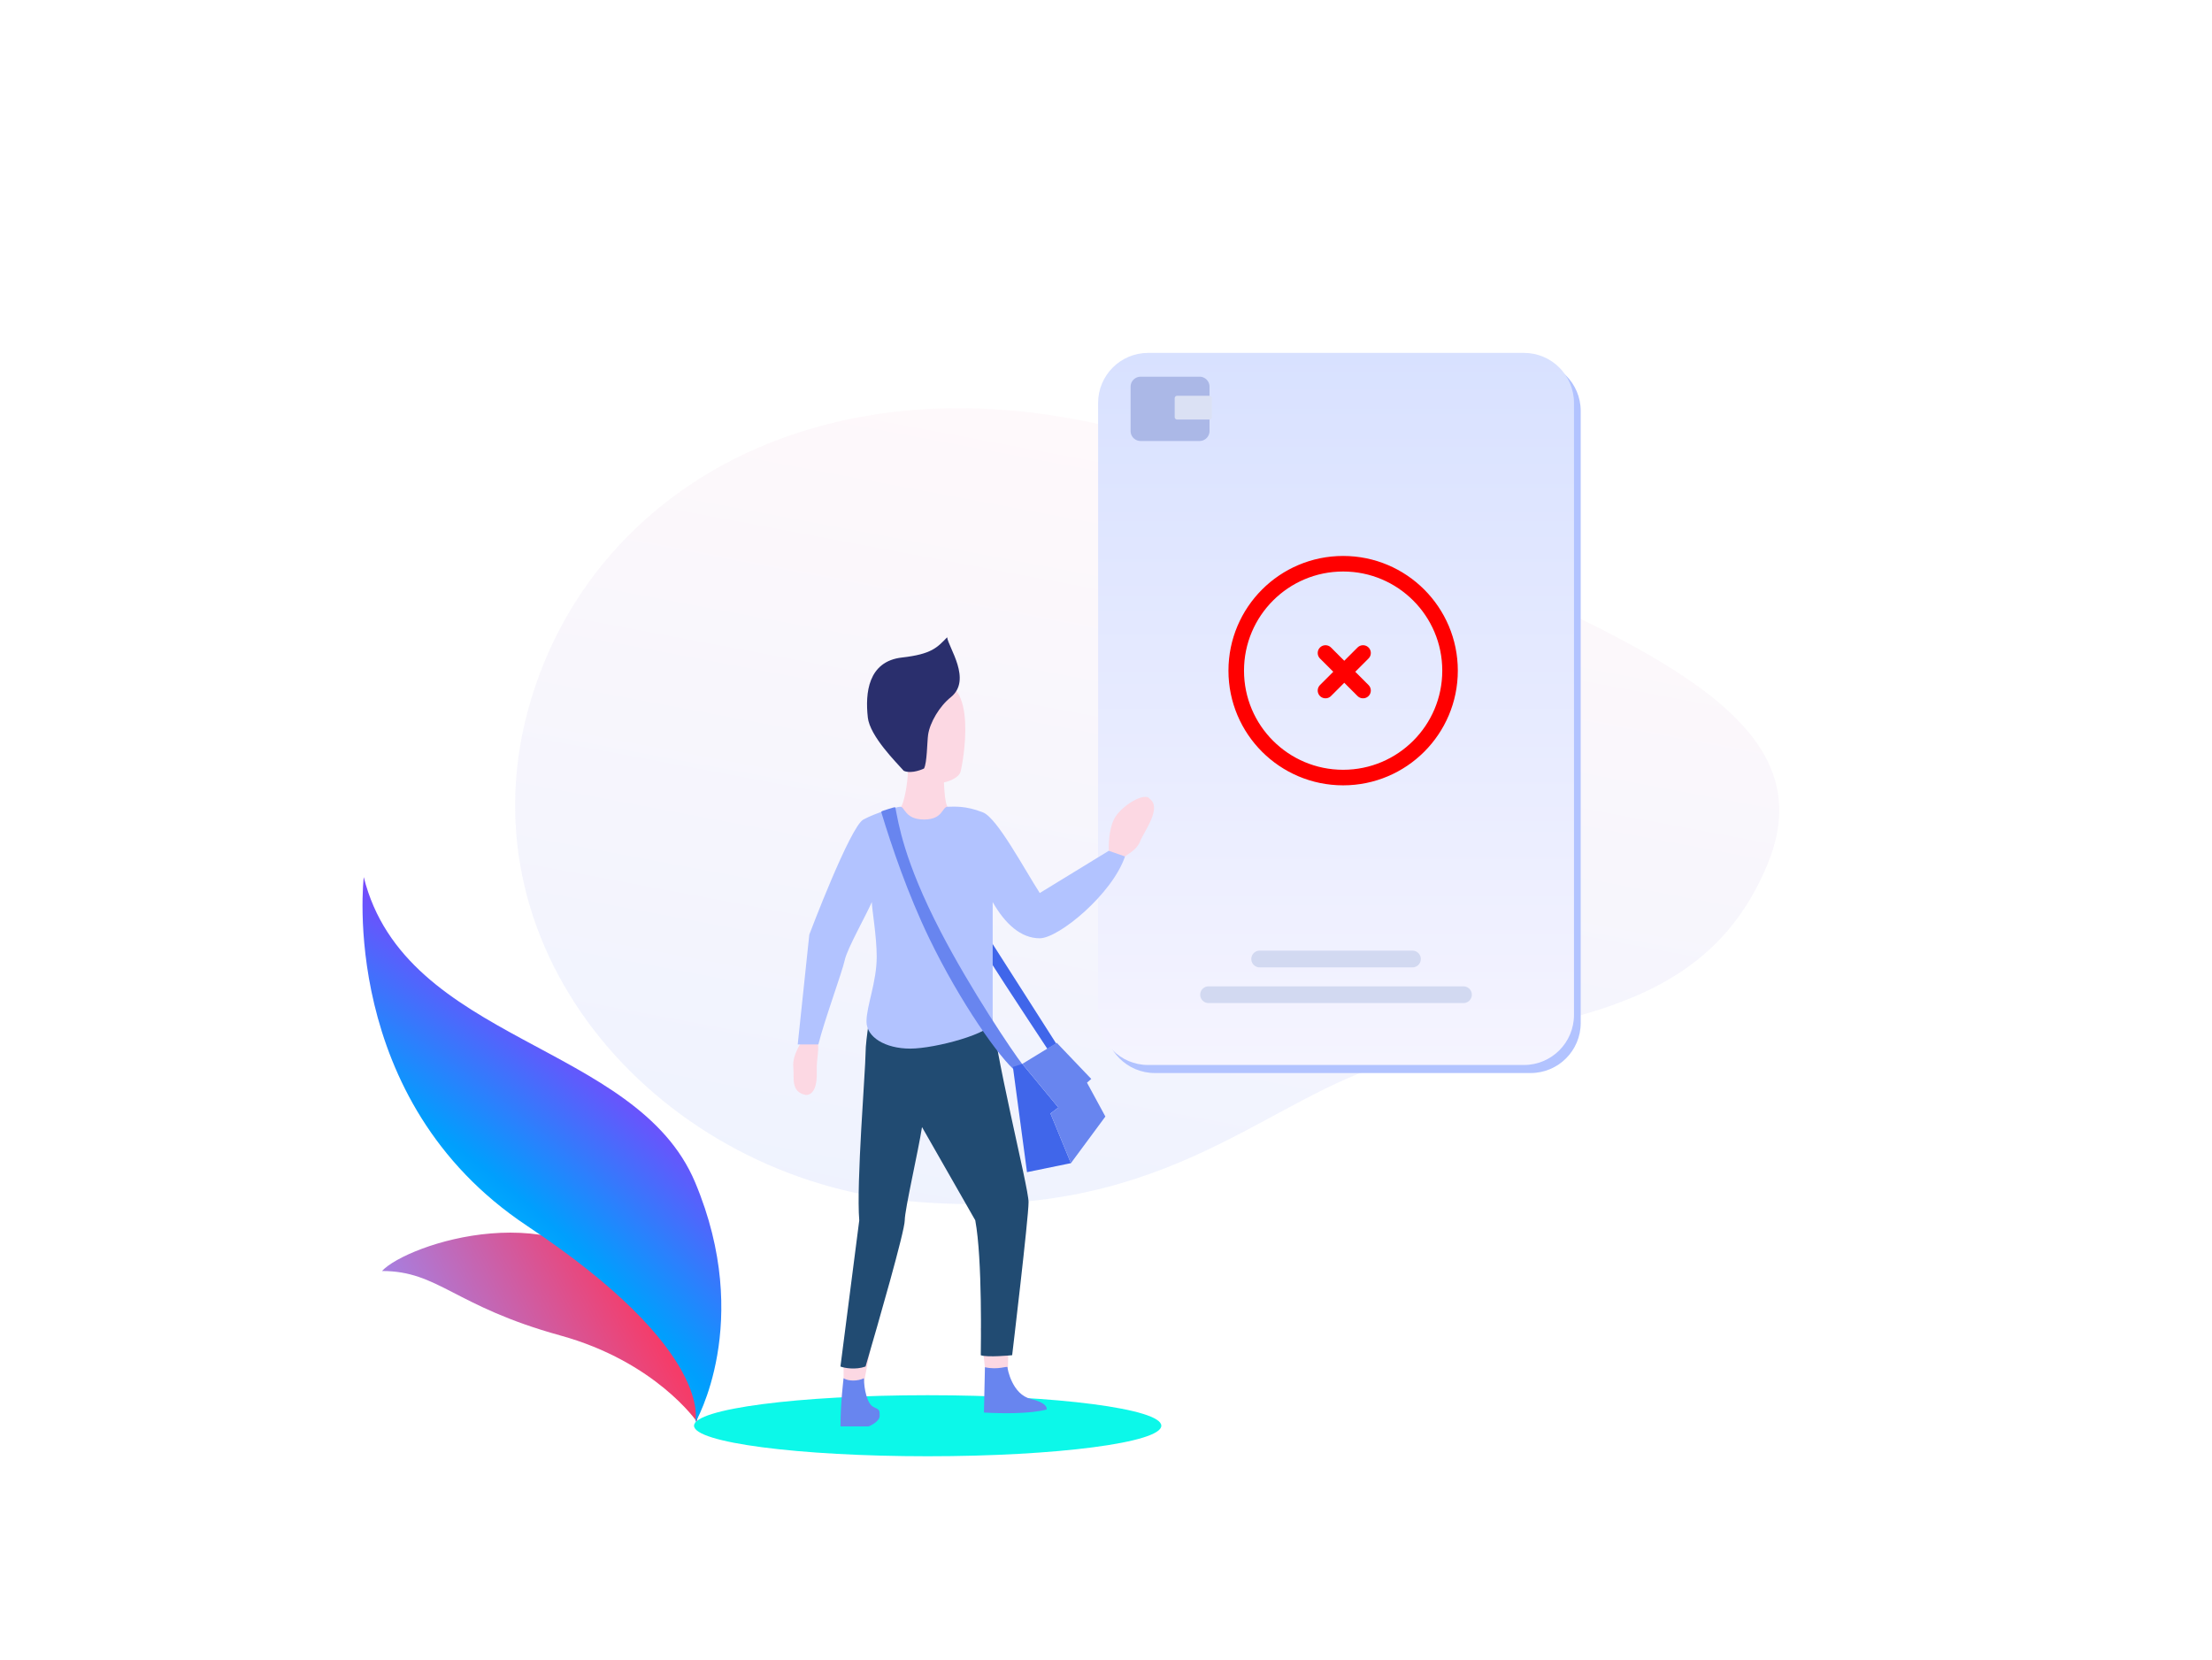 <svg width="569" height="427" fill="none" xmlns="http://www.w3.org/2000/svg"><path d="M454.69 222.24c-17.25 41.89-59.56 38.86-99.07 51.67-32.2 10.44-57.6 40.81-121.32 35.09-63.72-5.73-116-63.24-98.31-126.96 17.68-63.73 92.76-100.35 184.87-60.4 92.12 39.97 151.08 58.7 133.83 100.6Z" fill="url(#a)" fill-opacity=".1"/><path d="M393.74 92.84h-96.68c-7.1 0-12.87 5.76-12.87 12.87v157.42c0 7.1 5.76 12.87 12.87 12.87h96.68c7.1 0 12.87-5.76 12.87-12.87V105.7c0-7.1-5.76-12.87-12.87-12.87Z" fill="#B2C3FF"/><path d="M392.02 90.77h-96.69c-7.1 0-12.86 5.76-12.86 12.87v157.42c0 7.1 5.76 12.87 12.86 12.87h96.69c7.1 0 12.86-5.77 12.86-12.87V103.64c0-7.1-5.76-12.87-12.86-12.87Z" fill="url(#b)"/><path d="M363.33 244.52h-39.3a2.14 2.14 0 0 0 0 4.3h39.3a2.14 2.14 0 0 0 0-4.3ZM376.46 253.71h-65.58a2.14 2.14 0 0 0 0 4.29h65.58a2.14 2.14 0 0 0 0-4.29Z" fill="#D2D9F1"/><path d="M308.56 96.9H293.4a2.57 2.57 0 0 0-2.57 2.57v11.39a2.57 2.57 0 0 0 2.57 2.57h15.16a2.57 2.57 0 0 0 2.57-2.57v-11.4a2.57 2.57 0 0 0-2.57-2.57Z" fill="#ABB8E7"/><path d="M311.08 101.8h-8.26a.64.64 0 0 0-.65.64v4.84c0 .35.3.64.65.64h8.26c.36 0 .65-.29.65-.64v-4.84a.64.64 0 0 0-.65-.64Z" fill="#DBE1F4"/><path d="M238.63 374.57c33.19 0 60.1-3.51 60.1-7.85s-26.91-7.85-60.1-7.85c-33.2 0-60.1 3.51-60.1 7.85 0 4.33 26.9 7.85 60.1 7.85Z" fill="#0CF8E9"/><path d="M217 361.48v-11.5l.8-5.14 6.46.39-3.18 16.25H217ZM253.94 357.44l-1.65-15.79 7.22-.7-.35 15.99-5.22.5Z" fill="#FCD8E3"/><path d="M216.2 366.9c0-6.2.8-12.39.8-12.39 1.21.78 3.63.78 5.24 0 0 2.71.81 6.58 2.42 7.36 1.62.77 1.62.77 1.62 2.32 0 1.55-2.83 2.7-2.83 2.7h-7.25ZM269.23 362.55c-4.44 1.16-11.56 1.03-16.13.78l.26-11.66c3.37.77 5.79-.39 5.79 0 0 .38 1.2 7.01 6.05 8.17 3.87.93 4.16 2.2 4.03 2.71Z" fill="#6885EF"/><path d="M232.73 313.89c0 2.78-6.72 26.12-10.08 37.6-2.58.93-5.51.38-6.46 0l4.84-37.6c-.8-9.29 1.62-38.93 1.62-42.95 0-4.03 1.6-11.74 1.6-15.1h30.25c1.2 15.1 10.08 49.35 10.08 53.38 0 4.02-4.22 39.36-4.22 39.36s-6.45.64-8.07 0c0-1.94.46-24.63-1.42-34.7l-13.7-23.98c-.95 6.19-4.44 21.2-4.44 23.99Z" fill="#214B72"/><path d="M286.47 210.9c-1.29 2.78-1.34 6.83-1.2 8.5 1.07 1.04 3.22 2.87 3.22 1.94 0-1.16 3.63-1.94 4.84-5.03.96-2.48 5.64-8.51 2.42-10.83-1.21-1.94-7.67 1.93-9.28 5.41ZM210.1 275.5c-.15-3.06.9-6.3.01-7.76-1.44-.5-.82-1.4-3.22-.46-.46.18-3.18 4-2.82 7.3.28 2.65-.76 6.28 3.2 7.06 2 .05 3-2.32 2.82-6.14Z" fill="#FCD8E3"/><path d="M251.68 242.3c.64 1.55 12.1 18.96 17.74 27.48l2.28-1.35-18.41-28.83c-.8.25-2.26 1.16-1.61 2.7Z" fill="#4066EA"/><path d="M233.53 198.58c0 2.48-.94 8.39-2.01 9.29 1.07 1.55 3.95 4.64 6.85 4.64 3.63 0 7.26-3.48 5.65-4.64-1.3-.93-1.08-7.74-1.48-9.29-2.15-1.03-9-2.47-9 0Z" fill="#FCD8E3"/><path d="m243.15 201.17-3.97.83c-2.29.3-8.89-8.74-9.56-13.97-.67-5.23-.62-10.9 10.83-12.46 11.45-1.54 7.17 21.1 6.63 22.94-.43 1.48-2.8 2.4-3.93 2.66Z" fill="#FCD8E3"/><path d="M223.22 184.5c.56 4.93 7.4 11.64 9.26 13.77 2.13.92 5.2-.59 5.2-.59.8-1.39.8-6.9 1.06-8.68.46-3.17 2.95-7.36 5.82-9.65 5.58-4.48-.63-12.87-.92-15.43-2.55 2.62-3.98 4.34-11.6 5.2-8.8.98-9.5 9.24-8.81 15.39Z" fill="#2A2F6D"/><path d="m208.18 240.4-2.98 28.25h5.31c1.44-5.89 6.18-18.8 6.79-21.7.6-2.91 5.57-11.65 6.96-14.93 0 1.7 1.26 8.81 1.26 14.05 0 6.55-2.63 12.69-2.63 16.69 0 4 4.8 6.96 11.26 6.96 6.45 0 21.2-4.02 21.2-6.93V232.02c3.17 5.58 7.24 9.32 12.1 9.32 4.87 0 18.65-11.35 21.94-21.05l-4.18-1.45-17.75 10.86c-4.06-6.3-10.94-19.28-14.59-20.73-4.56-1.82-7.57-1.46-9.09-1.46-1.52 0-1.14 3.28-6.08 3.28s-4.94-3.28-6.08-3.28c-.9 0-6.1 1.46-9.52 3.28-3.42 1.81-13.92 29.61-13.92 29.61Z" fill="#B2C3FF"/><path d="m263.16 273.99-1.8 1.59c-4.05-3.17-14.35-17.69-22.38-34.33-5.43-11.25-9.6-23.48-12.3-32.4.13-.25.42-.3 1.63-.69 1.21-.39 1.86-.6 2-.47.8 3.9 2.1 13.53 11.69 32 7.65 14.73 18.34 30.66 21.16 34.3Z" fill="#6885EF"/><path d="m262.97 273.65-2.42.77 3.63 27.08 11.29-2.32-5.25-12.77 2.02-1.54-9.27-11.22Z" fill="#4066EA"/><path d="m262.97 273.65 8.87-5.42 8.87 9.29-1.1.96 4.73 8.71-8.87 12-5.25-12.77 2.02-1.55-9.27-11.22Z" fill="#6885EF"/><path d="M144.13 343.5c-27.33-7.53-31.3-16.58-45.87-16.58 6.4-6.9 46.49-20.47 65.46 4.84 18.98 25.3 15.5 33.87 15.5 33.87s-10.56-15.37-35.1-22.13Z" fill="url(#c)"/><path d="M135.53 315.27C86.8 282.89 93.57 225.6 93.57 225.6c10.66 42.7 70.11 42.46 85.25 78.54 15.14 36.08 0 61.81 0 61.81s5.43-18.3-43.3-50.68Z" fill="url(#d)"/><circle cx="345.5" cy="172.5" r="27.5" stroke="red" stroke-width="4"/><path d="m340.96 167.96 9.66 9.66M340.96 177.62l9.66-9.66" stroke="red" stroke-width="4" stroke-linecap="round" stroke-linejoin="round"/><defs><linearGradient id="a" x1="312.02" y1="114.54" x2="273.81" y2="317.01" gradientUnits="userSpaceOnUse"><stop stop-color="#FEC6D7"/><stop offset="1" stop-color="#6386FF"/></linearGradient><linearGradient id="b" x1="343.68" y1="90.77" x2="343.68" y2="273.93" gradientUnits="userSpaceOnUse"><stop stop-color="#D8E1FF"/><stop offset="1" stop-color="#F5F4FF"/></linearGradient><linearGradient id="c" x1="112.38" y1="359.62" x2="164.07" y2="333.22" gradientUnits="userSpaceOnUse"><stop offset=".07" stop-color="#A87EDE"/><stop offset="1" stop-color="#F53C69"/></linearGradient><radialGradient id="d" cx="0" cy="0" r="1" gradientUnits="userSpaceOnUse" gradientTransform="rotate(-49.71 422.36 54.48) scale(108.572 313.612)"><stop stop-color="#00E4FE"/><stop offset=".39" stop-color="#009FFD"/><stop offset="1" stop-color="#BE17FB"/></radialGradient></defs></svg>
